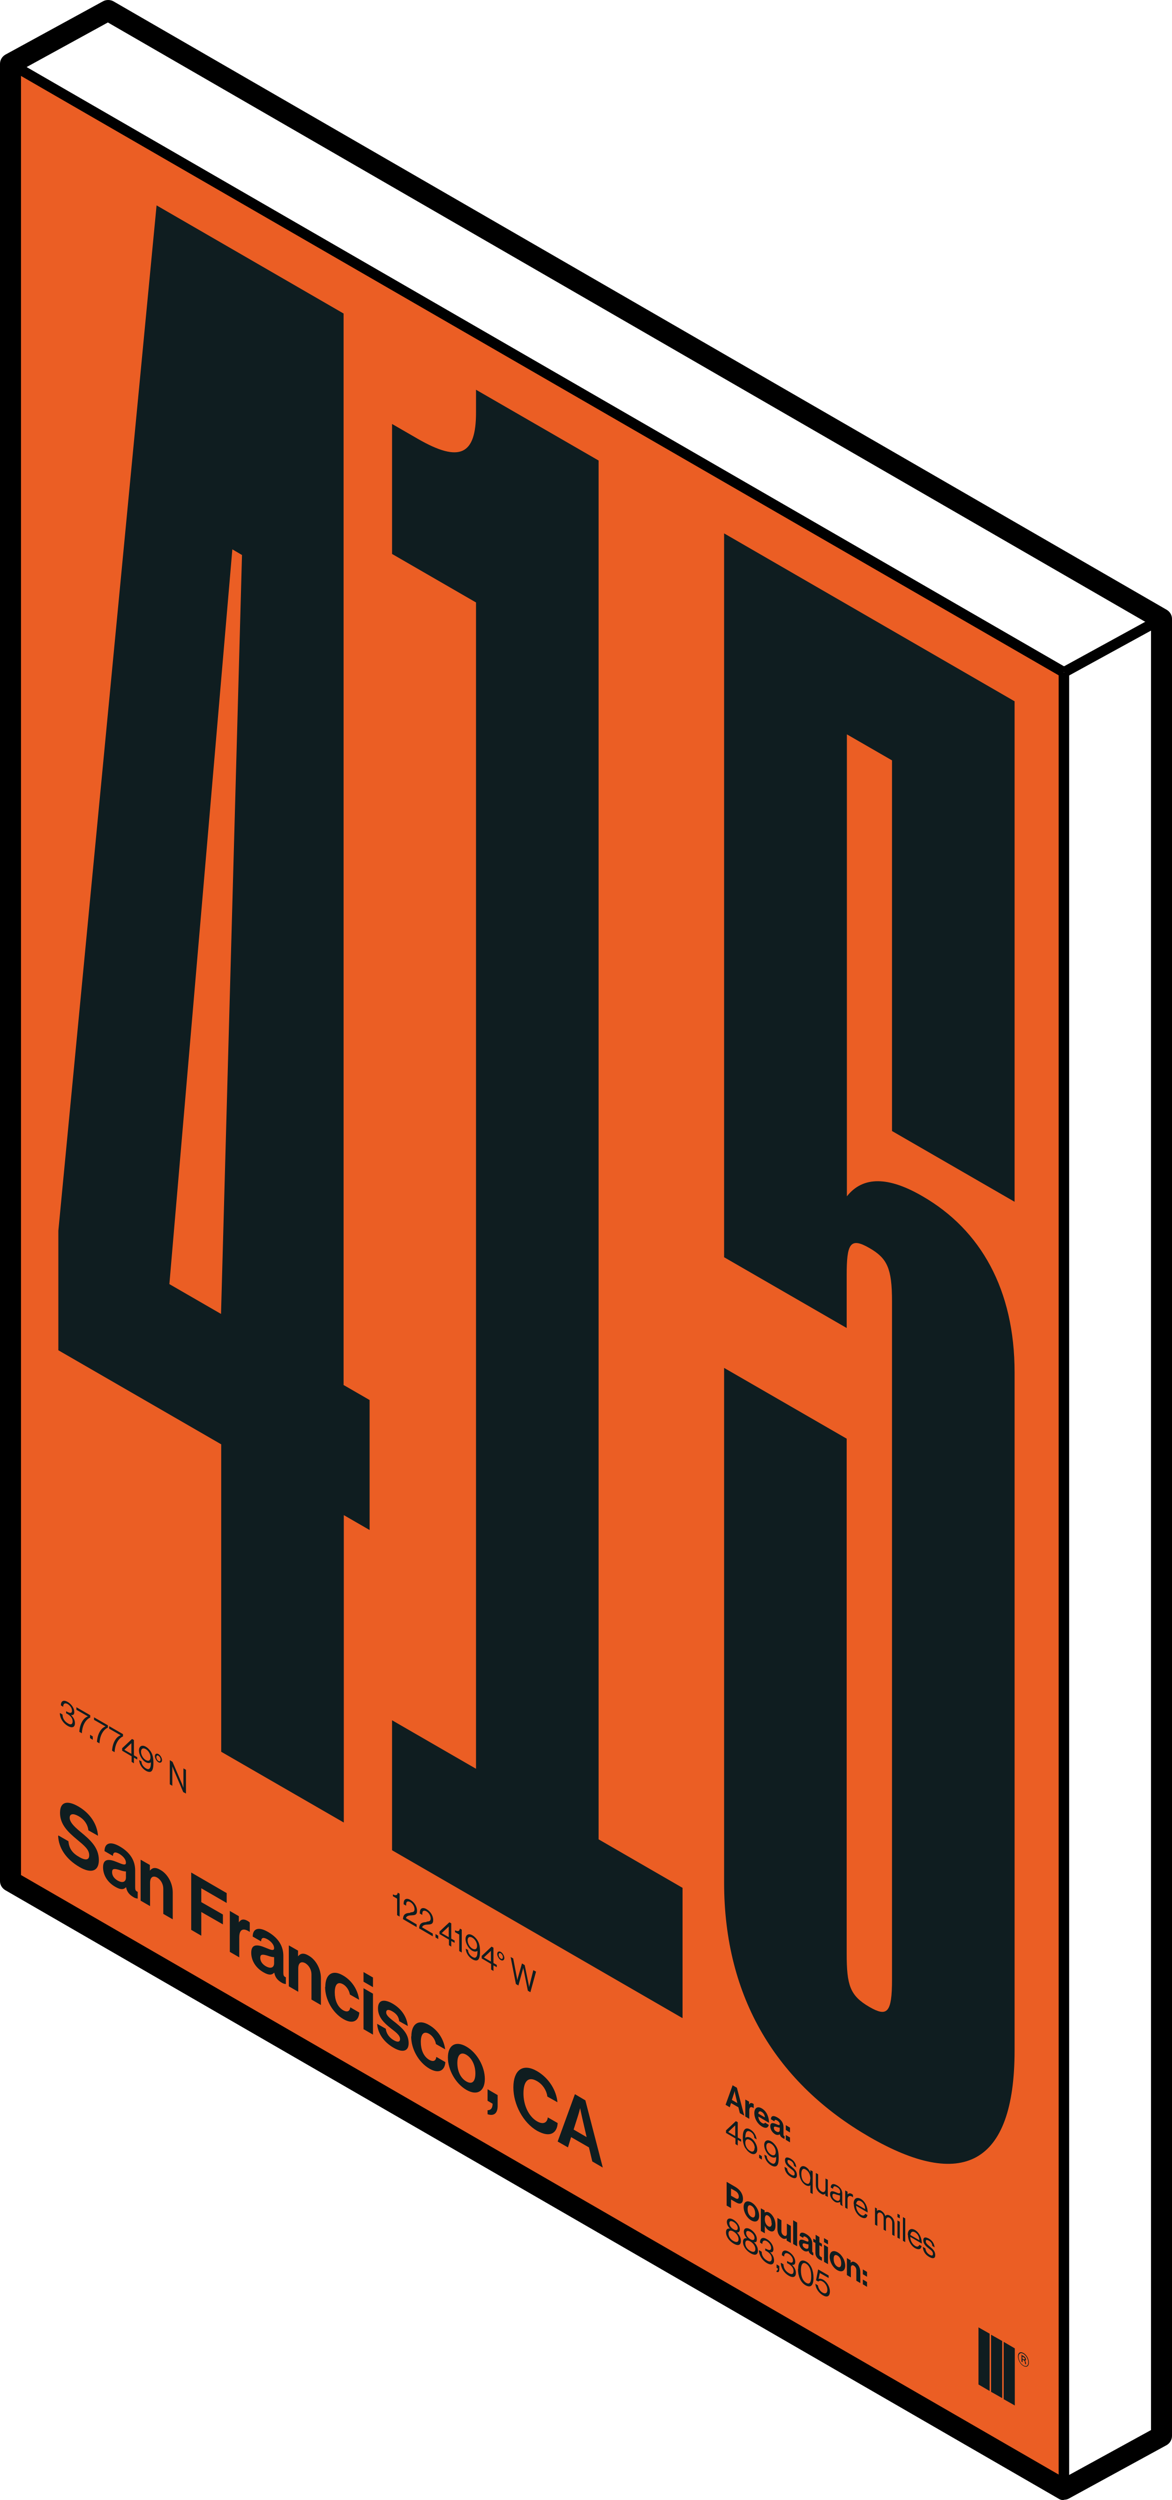 <?xml version="1.0" encoding="UTF-8"?>
<svg id="Layer_2" data-name="Layer 2" xmlns="http://www.w3.org/2000/svg" viewBox="0 0 55.84 119.06">
  <defs>
    <style>
      .cls-1, .cls-2, .cls-3 {
        stroke-width: 0px;
      }

      .cls-2 {
        fill: #0f1d20;
      }

      .cls-3 {
        fill: #eb5e24;
      }
    </style>
  </defs>
  <g id="Layer_1-2" data-name="Layer 1">
    <g>
      <g>
        <polygon class="cls-3" points="50.69 118.55 .5 89.58 .5 3.04 50.69 32.02 50.69 118.55"/>
        <g>
          <path class="cls-2" d="M16.38,65.96l1.23.71v6.19s-1.23-.71-1.23-.71v14.64s-5.84-3.37-5.84-3.37v-14.64s-7.76-4.48-7.76-4.48v-5.69S7.46,9.78,7.46,9.78l8.91,5.15v51.03ZM10.53,62.58l1-36.15-.46-.27-3,34.99,2.46,1.42Z"/>
          <path class="cls-2" d="M32.51,96.1l-13.83-7.99v-6.19s4,2.31,4,2.31V28.69s-4-2.31-4-2.31v-6.19s1.23.71,1.23.71c2,1.15,2.77.76,2.77-1.25v-1.09s5.84,3.37,5.84,3.37v65.66s4,2.31,4,2.31v6.19Z"/>
          <path class="cls-2" d="M48.34,33.39v23.84s-5.84-3.37-5.84-3.37v-17.65s-2.15-1.24-2.15-1.24v22c.77-.98,2-.94,3.61,0,2.77,1.6,4.38,4.45,4.38,8.38v32.29c0,5.52-2.54,6.65-6.92,4.12-4.38-2.53-6.92-6.59-6.92-12.11v-24.51s5.84,3.37,5.84,3.37v24.51c0,1.51.15,2.01,1.08,2.55.85.49,1.08.29,1.08-1.3v-32.29c0-1.59-.23-2.06-1.08-2.55-.92-.53-1.08-.2-1.08,1.3v2.51s-5.84-3.37-5.84-3.37V25.4s13.83,7.99,13.83,7.99Z"/>
        </g>
        <g>
          <path class="cls-2" d="M2.79,87.41l.47.27c.03.35.19.57.53.76.24.14.46.17.46-.09,0-.27-.22-.45-.58-.75-.42-.35-.81-.71-.81-1.27s.38-.6.9-.29.87.81.91,1.38l-.46-.26c-.03-.29-.21-.53-.46-.67-.26-.15-.43-.12-.43.07s.16.38.51.67c.49.4.88.76.88,1.35,0,.55-.39.64-.92.33-.64-.37-1-.91-1.02-1.49Z"/>
          <path class="cls-2" d="M6,89.87c-.09.1-.22.15-.51-.02-.35-.2-.58-.54-.58-.93,0-.43.3-.4.68-.24.28.12.41.16.41.02s-.11-.29-.3-.41c-.21-.12-.31-.1-.32.09l-.4-.23c0-.34.23-.51.73-.22s.73.68.73,1.14v.8c0,.13.02.18.12.22h0v.32s-.09,0-.19-.06c-.21-.12-.32-.26-.36-.47ZM6,89.41v-.29c-.08,0-.2-.03-.31-.07-.23-.07-.35-.08-.35.1s.11.31.26.4c.26.15.4.05.4-.14Z"/>
          <path class="cls-2" d="M7.15,89.07h0c.12-.14.27-.16.5-.02.35.2.58.64.58,1.07v1.28s-.45-.26-.45-.26v-1.2c0-.21-.11-.42-.29-.53-.2-.11-.34-.02-.34.25v1.11s-.45-.26-.45-.26v-1.95s.44.25.44.25v.27Z"/>
          <path class="cls-2" d="M9.11,89.17l1.69.98v.47s-1.21-.7-1.21-.7v.66l1.03.59v.47s-1.03-.59-1.03-.59v1.13s-.48-.28-.48-.28v-2.72Z"/>
          <path class="cls-2" d="M11.37,91.56h0c.1-.16.22-.2.42-.09.05.03.08.05.11.08v.45s0,0,0,0c-.29-.2-.5-.15-.5.26v.95s-.45-.26-.45-.26v-1.95s.43.25.43.25v.31Z"/>
          <path class="cls-2" d="M13.06,93.94c-.09.1-.22.15-.51-.02-.35-.2-.58-.54-.58-.93,0-.43.3-.4.68-.24.28.12.41.16.41.02s-.11-.29-.3-.41c-.21-.12-.31-.1-.32.09l-.4-.23c0-.34.23-.51.73-.22s.73.68.73,1.14v.8c0,.13.02.18.12.22h0v.32s-.09,0-.19-.06c-.21-.12-.32-.26-.36-.47ZM13.06,93.49v-.29c-.08,0-.2-.03-.31-.07-.23-.07-.35-.08-.35.1s.11.31.26.4c.26.15.4.05.4-.14Z"/>
          <path class="cls-2" d="M14.21,93.15h0c.12-.14.27-.16.5-.02.35.2.58.64.58,1.07v1.28s-.45-.26-.45-.26v-1.2c0-.21-.11-.42-.29-.53-.2-.11-.34-.02-.34.25v1.11s-.45-.26-.45-.26v-1.95s.44.25.44.25v.27Z"/>
          <path class="cls-2" d="M15.5,94.61c0-.58.33-.84.84-.54.44.25.71.7.77,1.16l-.44-.25c-.03-.19-.15-.38-.31-.48-.27-.16-.41,0-.41.38,0,.37.13.69.4.85.18.1.31.07.34-.14l.43.25c-.03.4-.31.57-.76.31-.53-.31-.87-.95-.87-1.53Z"/>
          <path class="cls-2" d="M17.32,93.91l.45.26v.46s-.45-.26-.45-.26v-.46ZM17.32,94.68l.45.26v1.95s-.45-.26-.45-.26v-1.95Z"/>
          <path class="cls-2" d="M17.96,96.37l.42.24c.03.24.17.42.37.54s.31.09.31-.05c0-.19-.21-.33-.45-.52-.3-.24-.6-.51-.6-.94,0-.42.3-.45.69-.23.45.26.69.66.73,1.07l-.41-.23c-.02-.22-.14-.36-.33-.47-.17-.1-.29-.09-.29.05,0,.17.22.31.47.51.28.23.6.5.6.96,0,.39-.29.46-.71.22-.49-.28-.77-.72-.79-1.15Z"/>
          <path class="cls-2" d="M19.6,96.97c0-.58.33-.84.84-.54.44.25.71.7.77,1.16l-.44-.25c-.03-.19-.15-.38-.31-.48-.27-.16-.41,0-.41.38,0,.37.13.69.4.85.18.1.31.07.34-.14l.43.25c-.03.4-.31.57-.76.31-.53-.31-.87-.95-.87-1.53Z"/>
          <path class="cls-2" d="M21.34,97.98c0-.58.36-.82.88-.52s.88.96.88,1.54c0,.58-.36.82-.88.52s-.88-.96-.88-1.54ZM22.65,98.74c0-.38-.16-.73-.43-.89s-.43.01-.43.39c0,.38.15.72.43.88s.43,0,.43-.39Z"/>
          <path class="cls-2" d="M23.23,100.49c.13,0,.24-.07.24-.31l-.24-.14v-.55s.48.28.48.28v.52c0,.39-.22.48-.48.39v-.19Z"/>
          <path class="cls-2" d="M24.46,99.4c0-.81.44-1.17,1.13-.77.58.34.92.93.97,1.48l-.48-.27c-.04-.3-.22-.58-.5-.74-.44-.25-.64.05-.64.59,0,.56.25,1.1.65,1.33.28.16.48.08.51-.19l.47.27c-.01.23-.1.41-.26.49-.16.08-.39.06-.72-.12-.66-.38-1.13-1.25-1.13-2.06Z"/>
          <path class="cls-2" d="M27.4,99.73l.49.29.83,3.2-.5-.29-.16-.67-.85-.49-.15.49-.49-.28.82-2.25ZM27.33,101.41l.62.36-.21-.91c-.04-.17-.1-.47-.1-.47h0s-.06.24-.1.36l-.21.66Z"/>
        </g>
        <g>
          <path class="cls-2" d="M2.87,81.58l.11.07c0,.18.1.33.26.42.13.08.22.05.22-.1,0-.14-.09-.26-.25-.35l-.06-.03v-.1l.06.03c.15.08.22.06.22-.06,0-.12-.09-.24-.2-.31-.14-.08-.22-.02-.22.13l-.11-.07c0-.21.13-.28.33-.16.17.1.31.29.31.48,0,.12-.06.16-.16.14h0c.13.12.19.25.19.39,0,.21-.15.24-.34.13-.21-.12-.37-.35-.38-.6Z"/>
          <path class="cls-2" d="M4.18,81.73h0s-.54-.31-.54-.31v-.12l.66.38v.11c-.19.08-.38.33-.4.75l-.12-.07c.02-.37.19-.66.4-.73Z"/>
          <path class="cls-2" d="M4.29,82.61l.13.08v.16s-.13-.08-.13-.08v-.16Z"/>
          <path class="cls-2" d="M5.02,82.21h0s-.54-.31-.54-.31v-.12l.66.38v.11c-.19.08-.38.33-.4.75l-.12-.07c.02-.37.19-.66.4-.73Z"/>
          <path class="cls-2" d="M5.74,82.63h0s-.54-.31-.54-.31v-.12l.66.38v.11c-.19.08-.38.33-.4.75l-.12-.07c.02-.37.19-.66.4-.73Z"/>
          <path class="cls-2" d="M6.26,83.63l-.44-.26v-.12l.47-.44.09.05v.73l.16.09v.11s-.16-.09-.16-.09v.27s-.11-.07-.11-.07v-.27ZM5.93,83.33l.33.19v-.51h0s-.33.31-.33.31h0Z"/>
          <path class="cls-2" d="M6.62,83.81l.12.07c0,.12.08.25.21.33.07.04.12.05.16.02.06-.04.08-.15.08-.31h0c-.06.05-.15.05-.26-.01-.17-.1-.31-.35-.31-.55,0-.2.14-.29.33-.18.09.05.16.13.22.21.11.16.14.33.14.58,0,.22-.04.36-.13.4-.06.02-.13.01-.22-.04-.19-.11-.32-.31-.33-.51ZM7.17,83.68c0-.15-.1-.32-.23-.39s-.22-.02-.22.13.1.32.22.39c.14.08.23.03.23-.13Z"/>
          <path class="cls-2" d="M7.38,83.63c0-.11.08-.15.17-.1s.17.19.17.29-.08.15-.17.1-.17-.19-.17-.29ZM7.65,83.79c0-.07-.04-.14-.1-.18s-.1,0-.1.07c0,.07.04.14.1.18s.1,0,.1-.07Z"/>
          <path class="cls-2" d="M8.09,83.82l.13.08.45,1.05c.03.08.07.19.07.19h0s0-.93,0-.93l.12.07v1.13s-.13-.07-.13-.07l-.45-1.05c-.03-.07-.07-.18-.07-.18h0s0,.93,0,.93l-.12-.07v-1.13Z"/>
        </g>
        <g>
          <path class="cls-2" d="M18.93,90.42l-.21-.12v-.09c.12.06.21.07.23-.08l.09.05v1.09s-.12-.07-.12-.07v-.79Z"/>
          <path class="cls-2" d="M19.55,91.07c.12-.01.2-.02.2-.15s-.08-.27-.2-.34c-.07-.04-.12-.04-.15-.02-.04.02-.05.08-.05.19l-.12-.07c0-.14.03-.21.09-.24.06-.03.15-.02.24.04.19.11.31.32.31.51,0,.21-.12.21-.27.22-.1,0-.23.02-.26.13l.51.3v.13l-.65-.38c.01-.28.19-.29.35-.3Z"/>
          <path class="cls-2" d="M20.32,91.51c.12-.01.2-.02.2-.15s-.08-.27-.2-.34c-.07-.04-.12-.04-.15-.02-.04.02-.05.08-.05.19l-.12-.07c0-.14.03-.21.09-.24.06-.03.15-.02.24.04.19.11.31.32.31.51,0,.21-.12.21-.27.22-.1,0-.23.02-.26.13l.51.3v.13l-.65-.38c.01-.28.19-.29.35-.3Z"/>
          <path class="cls-2" d="M20.75,92.1l.13.08v.16l-.13-.08v-.16Z"/>
          <path class="cls-2" d="M21.38,92.36l-.44-.26v-.12s.47-.44.47-.44l.09.05v.73l.16.09v.11l-.16-.09v.27s-.11-.07-.11-.07v-.27ZM21.05,92.06l.33.19v-.51h0s-.33.31-.33.31h0Z"/>
          <path class="cls-2" d="M21.89,92.13l-.21-.12v-.09c.12.06.21.07.23-.08l.09.05v1.09s-.12-.07-.12-.07v-.79Z"/>
          <path class="cls-2" d="M22.18,92.79l.12.07c0,.12.08.25.21.33.07.04.12.05.16.02.06-.04.08-.15.08-.31h0c-.06.05-.15.05-.26-.01-.17-.1-.31-.35-.31-.55,0-.2.14-.29.33-.18.09.05.16.13.22.21.11.16.14.33.14.58,0,.22-.04.36-.13.4-.06.02-.13.01-.22-.04-.19-.11-.32-.31-.33-.51ZM22.73,92.66c0-.15-.1-.32-.23-.39s-.22-.02-.22.13.1.32.22.39c.14.08.23.03.23-.13Z"/>
          <path class="cls-2" d="M23.39,93.52l-.44-.26v-.12s.47-.44.47-.44l.09.05v.73l.16.09v.11l-.16-.09v.27l-.11-.07v-.27ZM23.06,93.22l.33.19v-.51h0s-.33.31-.33.31h0Z"/>
          <path class="cls-2" d="M23.69,93.05c0-.11.08-.15.17-.1s.17.19.17.29-.08.15-.17.1-.17-.19-.17-.29ZM23.96,93.2c0-.07-.04-.14-.1-.18s-.1,0-.1.07c0,.07.04.14.1.18s.1,0,.1-.07Z"/>
          <path class="cls-2" d="M24.32,93.19l.13.07.16.83c.02.09.04.21.04.21h0s.02-.11.04-.17l.18-.63.13.08.17.83c.02.09.04.22.04.22h0s.02-.11.04-.17l.16-.64.13.07-.27.98-.12-.07-.18-.9c-.02-.08-.04-.19-.04-.19h0s-.02.09-.04.15l-.19.69-.12-.07-.25-1.28Z"/>
        </g>
        <g>
          <path class="cls-2" d="M34.62,103.9l.43.25c.11.07.2.15.26.25.06.1.09.2.09.31,0,.21-.12.29-.33.17l-.24-.14v.41l-.21-.12v-1.13ZM34.83,104.56l.21.12c.1.06.16.03.16-.08,0-.11-.06-.2-.16-.26l-.21-.12v.34Z"/>
          <path class="cls-2" d="M35.43,105.1c0-.24.15-.34.37-.22s.37.4.37.64-.15.34-.37.22-.37-.4-.37-.64ZM35.98,105.41c0-.16-.06-.3-.18-.37s-.18,0-.18.16.06.3.18.37.18,0,.18-.16Z"/>
          <path class="cls-2" d="M36.25,105.16l.18.1v.1h0s.11-.06.21,0c.19.11.31.35.31.61s-.12.36-.31.25c-.1-.06-.16-.14-.2-.23h0s0,.36,0,.36l-.19-.11v-1.08ZM36.76,105.87c0-.15-.05-.29-.16-.36s-.16.02-.16.17.06.28.17.34c.09.05.16,0,.16-.15Z"/>
          <path class="cls-2" d="M37.48,106.69v-.1h0s-.1.06-.2,0c-.16-.09-.24-.26-.24-.43v-.54s.19.11.19.11v.51c0,.1.04.17.12.22.09.05.14,0,.14-.1v-.47s.19.11.19.11v.81s-.18-.1-.18-.1Z"/>
          <path class="cls-2" d="M37.79,105.73l.19.11v1.13s-.19-.11-.19-.11v-1.13Z"/>
          <path class="cls-2" d="M38.52,107.19s-.09.06-.21,0c-.14-.08-.24-.23-.24-.39,0-.18.13-.17.28-.1.12.05.17.07.17,0,0-.06-.04-.12-.12-.17-.09-.05-.13-.04-.13.04l-.17-.1c0-.14.09-.21.3-.09s.3.28.3.47v.33c0,.05,0,.08.05.09h0v.13s-.04,0-.08-.03c-.09-.05-.13-.11-.15-.2ZM38.52,107v-.12s-.08-.01-.13-.03c-.1-.03-.15-.03-.15.04s.04.13.11.17c.11.06.17.02.17-.06Z"/>
          <path class="cls-2" d="M38.76,106.61l.1.06v-.25l.18.11v.25l.12.07v.14l-.12-.07v.43c0,.06.03.1.07.12.02.01.05.03.05.03v.16s-.04-.02-.12-.06c-.09-.05-.19-.15-.19-.31v-.48l-.1-.06v-.14Z"/>
          <path class="cls-2" d="M39.26,106.58l.19.11v.19s-.19-.11-.19-.11v-.19ZM39.26,106.9l.19.11v.81s-.19-.11-.19-.11v-.81Z"/>
          <path class="cls-2" d="M39.53,107.47c0-.24.15-.34.37-.22s.37.4.37.64-.15.34-.37.22-.37-.4-.37-.64ZM40.08,107.78c0-.16-.06-.3-.18-.37s-.18,0-.18.16.06.3.18.37.18,0,.18-.16Z"/>
          <path class="cls-2" d="M40.54,107.75h0c.05-.06.11-.07.21-.01.15.08.24.27.24.45v.53s-.19-.11-.19-.11v-.5c0-.09-.04-.17-.12-.22-.08-.05-.14,0-.14.1v.46s-.19-.11-.19-.11v-.81s.18.11.18.11v.11Z"/>
          <path class="cls-2" d="M41.11,108.07l.2.12v.23l-.2-.12v-.23ZM41.11,108.55l.2.12v.23l-.2-.12v-.23Z"/>
          <path class="cls-2" d="M34.59,106.3c0-.16.09-.19.19-.17h0c-.09-.09-.15-.21-.15-.32,0-.17.14-.21.31-.11s.31.29.31.46c0,.11-.06.16-.14.15h0c.11.1.19.25.19.4,0,.25-.18.23-.35.13s-.36-.3-.36-.54ZM35.19,106.64c0-.14-.09-.28-.24-.37s-.24-.05-.24.09.09.28.24.36.24.05.24-.09ZM35.15,106.1c0-.11-.08-.22-.2-.29s-.2-.05-.2.06.08.22.2.29.2.05.2-.06Z"/>
          <path class="cls-2" d="M35.4,106.76c0-.16.09-.19.19-.17h0c-.09-.09-.15-.21-.15-.32,0-.17.14-.21.31-.11s.31.29.31.46-.06.16-.14.15h0c.11.1.19.25.19.4,0,.25-.18.23-.35.13s-.36-.3-.36-.54ZM35.99,107.11c0-.14-.09-.28-.24-.37s-.24-.05-.24.09.09.28.24.36.24.05.24-.09ZM35.95,106.57c0-.11-.08-.22-.2-.29s-.2-.05-.2.06.08.22.2.29.2.05.2-.06Z"/>
          <path class="cls-2" d="M36.18,107.16l.11.07c0,.18.1.33.26.42.13.08.22.05.22-.1,0-.14-.09-.26-.25-.35l-.06-.03v-.1l.06.03c.15.08.22.06.22-.06s-.09-.24-.2-.31c-.14-.08-.22-.02-.22.13l-.11-.07c0-.21.13-.28.33-.16.17.1.31.29.31.48,0,.12-.06.16-.16.14h0c.13.12.19.25.19.39,0,.21-.15.24-.34.13-.21-.12-.37-.35-.38-.6Z"/>
          <path class="cls-2" d="M37,108.13s.06,0,.06-.1l-.06-.04v-.16s.13.08.13.08v.16c0,.12-.05.15-.13.12v-.07Z"/>
          <path class="cls-2" d="M37.22,107.76l.11.07c0,.18.1.33.26.42.13.08.22.05.22-.1,0-.14-.09-.26-.25-.35l-.06-.03v-.1l.06.03c.15.08.22.06.22-.06s-.09-.24-.2-.31c-.14-.08-.22-.02-.22.13l-.11-.07c0-.21.13-.28.33-.16.17.1.31.29.31.48,0,.12-.06.16-.16.14h0c.13.12.19.25.19.39,0,.21-.15.24-.34.13-.21-.12-.37-.35-.38-.6Z"/>
          <path class="cls-2" d="M38.03,108.05c0-.35.14-.48.37-.36s.36.42.36.78-.13.49-.37.36-.37-.43-.37-.78ZM38.65,108.4c0-.28-.08-.5-.24-.6s-.25.03-.25.31.08.5.25.6.24-.03.24-.31Z"/>
          <path class="cls-2" d="M38.86,108.76l.11.07c.02.14.1.28.23.35s.22.02.22-.14-.1-.32-.22-.39c-.1-.06-.17-.05-.21,0l-.11-.06.1-.52.5.29v.12l-.42-.24-.06.29h0c.05-.03.12-.02.22.03.17.1.32.32.32.56s-.14.3-.34.18-.34-.33-.35-.54Z"/>
        </g>
        <g>
          <g>
            <polygon class="cls-2" points="47.15 111.13 46.62 110.83 46.62 113.55 47.15 113.86 47.15 111.13"/>
            <polygon class="cls-2" points="47.75 111.48 47.22 111.18 47.22 113.9 47.75 114.2 47.75 111.48"/>
            <polygon class="cls-2" points="48.35 111.83 47.82 111.52 47.82 114.25 48.35 114.55 48.35 111.83"/>
          </g>
          <path class="cls-2" d="M48.5,112.21c0-.18.11-.24.26-.16s.26.28.26.46c0,.18-.12.24-.26.16s-.26-.28-.26-.46ZM48.99,112.5c0-.16-.1-.33-.23-.41s-.23-.01-.23.14c0,.16.1.33.23.41s.23.02.23-.14ZM48.65,112.13l.14.08c.05.03.09.09.09.15,0,.04-.02.06-.05.05h0s.04.06.05.1c0,.05,0,.08.01.09h0s-.05-.03-.05-.03c0,0,0-.04-.01-.08,0-.04-.02-.07-.05-.09l-.06-.04v.13s-.05-.03-.05-.03v-.34ZM48.71,112.32l.07.04s.05,0,.05-.02c0-.03-.01-.06-.05-.08l-.07-.04v.1Z"/>
        </g>
        <path class="cls-2" d="M34.9,99.3l.21.12.35,1.33-.21-.12-.07-.28-.35-.2-.06.2-.2-.12.34-.94ZM34.87,100l.26.15-.09-.38c-.02-.07-.04-.2-.04-.2h0s-.02.1-.04.15l-.09.28Z"/>
        <path class="cls-2" d="M35.7,100.21h0c.04-.07.09-.08.17-.04.02.01.03.02.04.03v.19h0c-.12-.09-.21-.06-.21.11v.4l-.19-.11v-.81s.18.1.18.1v.13Z"/>
        <path class="cls-2" d="M35.94,100.63c0-.24.14-.35.35-.23.23.13.35.4.35.69l-.51-.3c.01.13.07.25.18.31.07.04.12.03.14-.02l.18.11c-.03.13-.14.19-.32.08-.23-.13-.37-.4-.37-.64ZM36.13,100.65l.31.18c0-.11-.06-.21-.15-.26-.1-.06-.15-.02-.16.08Z"/>
        <path class="cls-2" d="M37.15,101.64s-.09.06-.21,0c-.14-.08-.24-.23-.24-.39,0-.18.13-.17.28-.1.12.05.17.07.17,0,0-.06-.04-.12-.12-.17-.09-.05-.13-.04-.13.04l-.17-.1c0-.14.09-.21.3-.09s.3.28.3.47v.33c0,.05,0,.08.05.09h0v.13s-.04,0-.08-.03c-.09-.05-.13-.11-.15-.2ZM37.15,101.44v-.12s-.08-.01-.13-.03c-.1-.03-.15-.03-.15.04s.04.13.11.17c.11.06.17.02.17-.06Z"/>
        <path class="cls-2" d="M37.44,101.2l.2.12v.23s-.2-.12-.2-.12v-.23ZM37.44,101.67l.2.12v.23s-.2-.12-.2-.12v-.23Z"/>
        <path class="cls-2" d="M35.03,101.83l-.44-.26v-.12l.47-.44.09.05v.73l.16.09v.11l-.16-.09v.27l-.11-.07v-.27ZM34.7,101.53l.33.19v-.51h0s-.33.31-.33.31h0Z"/>
        <path class="cls-2" d="M35.52,102.31c-.1-.16-.13-.33-.13-.55,0-.34.13-.49.36-.35.19.11.28.31.3.47l-.11-.07c0-.11-.07-.23-.18-.29-.18-.11-.25.03-.25.29h0c.06-.06.15-.06.26,0,.17.1.31.34.31.54,0,.2-.14.29-.32.19-.1-.06-.18-.14-.23-.23ZM35.96,102.29c0-.15-.09-.31-.22-.38-.13-.08-.23-.03-.23.13s.1.32.23.39c.12.07.21.02.21-.14Z"/>
        <path class="cls-2" d="M36.17,102.6l.13.08v.16l-.13-.08v-.16Z"/>
        <path class="cls-2" d="M36.41,102.6l.12.07c0,.12.08.25.21.33.07.04.12.05.16.02.06-.04.08-.15.08-.31h0c-.06.05-.15.05-.26-.01-.17-.1-.31-.35-.31-.55,0-.2.14-.29.33-.18.09.05.16.13.22.21.11.16.14.33.14.58s-.04.36-.13.4c-.06.02-.13.01-.22-.04-.19-.11-.32-.31-.33-.51ZM36.96,102.47c0-.15-.1-.32-.23-.39s-.22-.02-.22.13.1.32.22.39c.14.08.23.03.23-.13Z"/>
        <path class="cls-2" d="M37.39,103.19l.11.07c.02.15.1.24.2.3.12.07.16.04.16-.04,0-.09-.05-.15-.19-.25-.14-.11-.27-.22-.27-.4,0-.14.09-.17.26-.08.18.1.26.25.28.42l-.11-.07c-.01-.11-.06-.19-.17-.25s-.14-.03-.14.03c0,.09.07.15.19.25.14.12.26.22.26.41,0,.17-.12.18-.28.09-.2-.11-.3-.28-.31-.47Z"/>
        <path class="cls-2" d="M38.61,104.06h0c-.05.05-.12.05-.22,0-.19-.11-.31-.35-.31-.61s.13-.36.31-.26c.1.06.17.15.22.26h0s0-.11,0-.11l.11.06v1.08s-.11-.06-.11-.06v-.36ZM38.61,103.76c0-.19-.07-.36-.23-.45-.13-.08-.2.02-.2.21s.06.36.2.44c.16.09.22,0,.22-.19Z"/>
        <path class="cls-2" d="M39.32,104.57v-.11h0c-.05.05-.11.07-.21,0-.15-.08-.24-.24-.24-.41v-.57l.11.06v.56c0,.11.06.2.16.26.11.07.19,0,.19-.12v-.5l.11.06v.82s-.11-.06-.11-.06Z"/>
        <path class="cls-2" d="M40.02,104.86h0s-.11.06-.23,0c-.13-.08-.24-.22-.24-.37,0-.19.13-.16.31-.08.11.05.17.06.17-.03s-.05-.18-.16-.23c-.12-.07-.17-.04-.18.08l-.11-.06c0-.15.1-.22.29-.11.15.09.26.21.26.41v.46c0,.06.01.11.03.13h0s-.11-.06-.11-.06c-.01-.02-.02-.05-.02-.13ZM40.02,104.68v-.13s-.1-.02-.16-.04c-.12-.05-.2-.07-.2.04s.08.18.15.22c.15.09.21,0,.21-.1Z"/>
        <path class="cls-2" d="M40.38,104.5h0c.04-.05.12-.08.21-.02.02.01.03.02.05.04v.12s0,0,0,0c-.02-.02-.03-.02-.05-.04-.11-.06-.21-.02-.21.13v.46l-.11-.06v-.82s.11.06.11.06v.14Z"/>
        <path class="cls-2" d="M40.67,104.95c0-.24.13-.35.34-.24.21.12.33.38.33.65l-.55-.32c0,.17.09.34.23.43.1.06.17.04.2-.05l.11.06c-.03.16-.14.19-.31.1-.22-.13-.34-.39-.34-.63ZM40.79,104.95l.43.25c0-.17-.08-.31-.21-.38s-.2,0-.22.14Z"/>
        <path class="cls-2" d="M41.67,105.11l.11.06v.12h0c.04-.05.12-.07.21-.01s.16.14.19.25h0c.05-.07.13-.07.22-.02.13.07.22.22.22.39v.58s-.11-.06-.11-.06v-.57c0-.1-.06-.2-.13-.24-.09-.05-.17,0-.17.12v.51s-.11-.06-.11-.06v-.57c0-.1-.05-.19-.12-.23-.09-.05-.18-.01-.18.11v.51s-.11-.06-.11-.06v-.82Z"/>
        <path class="cls-2" d="M42.76,105.42l.11.06v.16s-.11-.06-.11-.06v-.16ZM42.76,105.74l.11.06v.82s-.11-.06-.11-.06v-.82Z"/>
        <path class="cls-2" d="M43.02,105.58l.11.06v1.13s-.11-.06-.11-.06v-1.13Z"/>
        <path class="cls-2" d="M43.25,106.43c0-.24.13-.35.34-.24.21.12.33.38.33.65l-.55-.32c0,.17.09.34.23.43.1.06.17.04.2-.05l.11.06c-.03.16-.14.19-.31.1-.22-.13-.34-.39-.34-.63ZM43.37,106.43l.43.25c0-.17-.08-.31-.21-.38s-.2,0-.22.14Z"/>
        <path class="cls-2" d="M43.98,107l.11.07c.02.15.1.24.2.3.12.07.16.04.16-.04,0-.09-.05-.15-.19-.25-.14-.11-.27-.22-.27-.4,0-.14.09-.17.26-.08.18.1.26.25.28.42l-.11-.07c-.01-.11-.06-.19-.17-.25s-.14-.03-.14.03c0,.09.07.15.19.25.14.12.26.22.26.41,0,.17-.12.18-.28.09-.2-.11-.3-.28-.31-.47Z"/>
      </g>
      <g>
        <path class="cls-1" d="M50.69,119.06c-.09,0-.17-.02-.25-.07L.25,90.01c-.15-.09-.25-.25-.25-.43V3.04c0-.18.1-.35.26-.44L4.91.06c.15-.08.34-.08.49,0l50.19,28.98c.15.09.25.25.25.43v86.53c0,.18-.1.35-.26.44l-4.65,2.54c-.07.04-.16.06-.24.06ZM1,89.29l49.7,28.7,4.14-2.27V29.77L5.14,1.07,1,3.34v85.95Z"/>
        <rect class="cls-1" x="50.37" y="30.5" width="5.29" height=".5" transform="translate(-8.25 29.25) rotate(-28.72)"/>
        <rect class="cls-1" x="25.35" y="-11.45" width=".5" height="57.96" transform="translate(-2.39 30.93) rotate(-60)"/>
        <rect class="cls-1" x="50.44" y="32.02" width=".5" height="86.53"/>
      </g>
    </g>
  </g>
</svg>